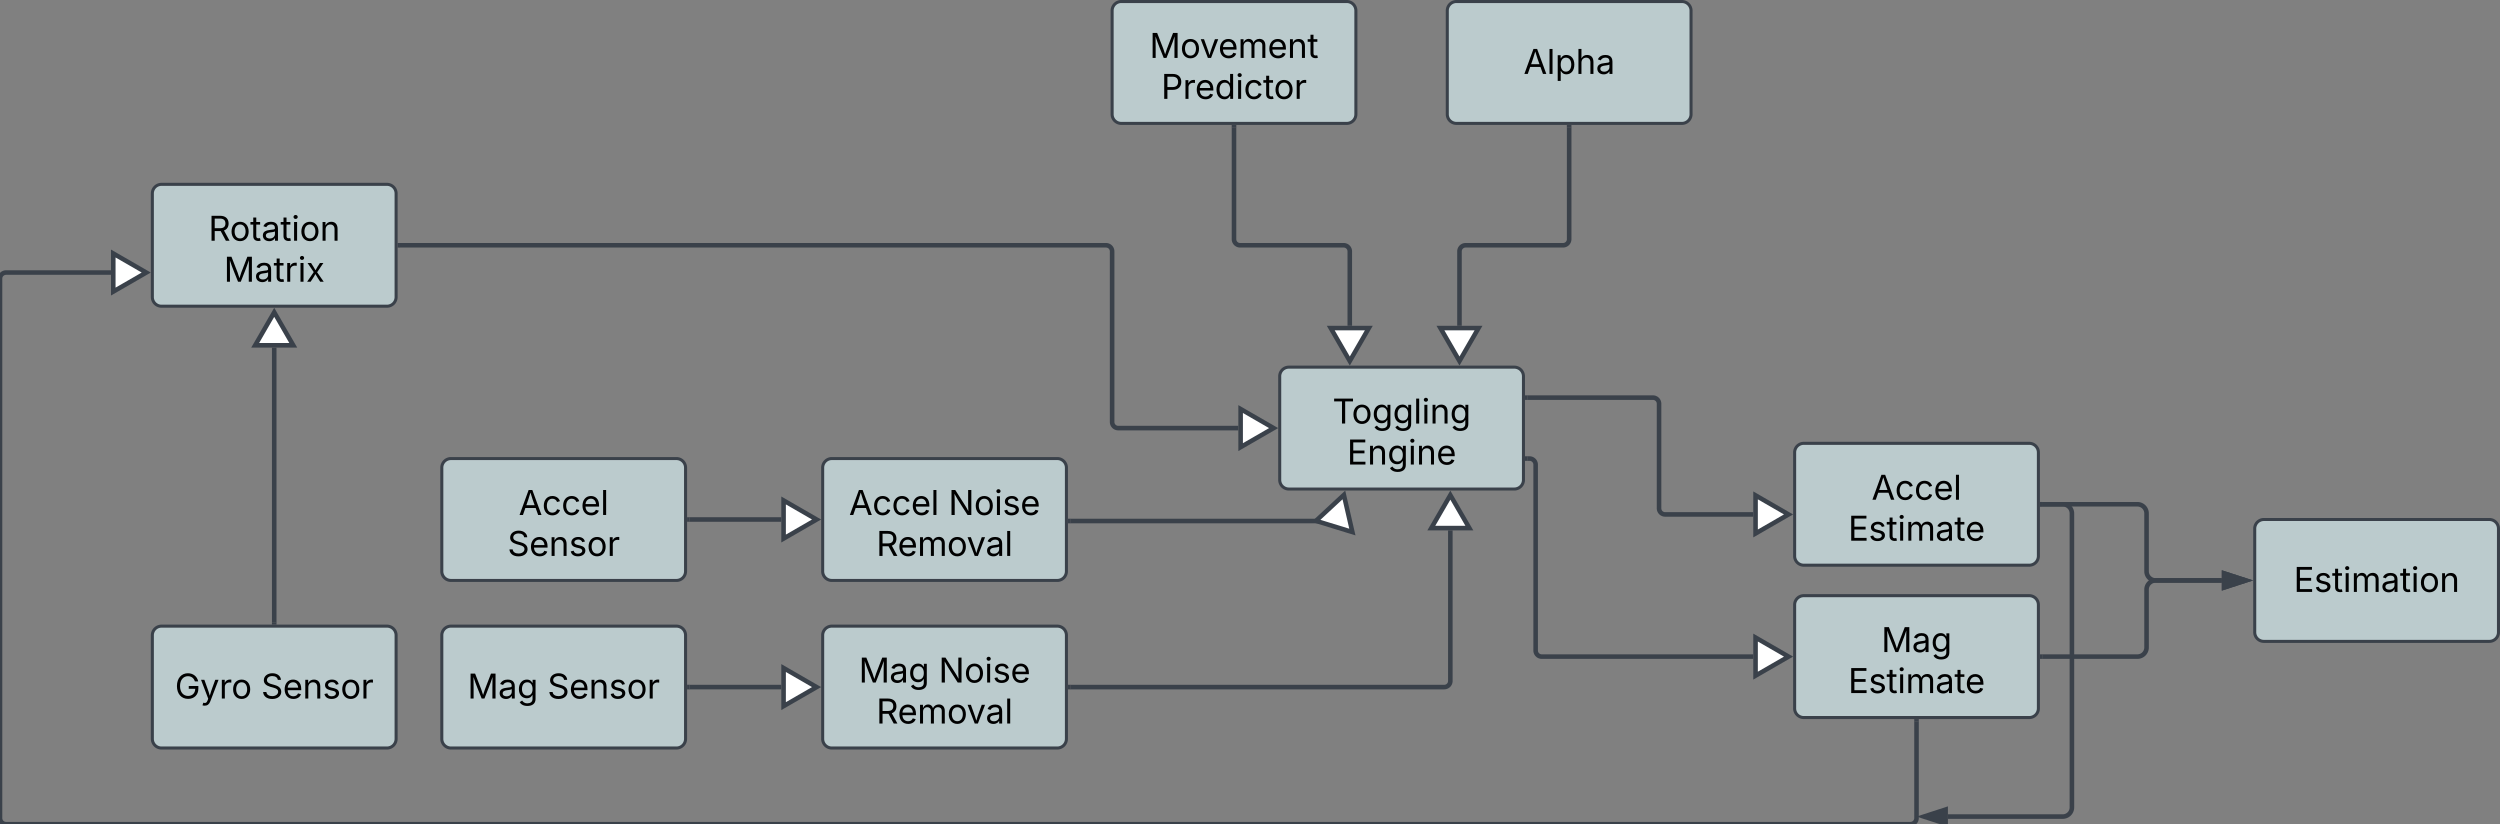 <svg xmlns="http://www.w3.org/2000/svg" xmlns:xlink="http://www.w3.org/1999/xlink" xmlns:lucid="lucid" width="1641" height="541"><rect width="100%" height="100%" fill="#808080" stroke="none"/><g transform="translate(0 -99)" lucid:page-tab-id="0_0"><path d="M702.5 550H948a4 4 0 0 0 4-4v-98.85" stroke="#3a414a" stroke-width="3" fill="none"/><path d="M702.54 551.48H701v-2.96h1.54z" stroke="#3a414a" stroke-width=".05" fill="#3a414a"/><path d="M952 424l12.5 21.65h-25z" stroke="#3a414a" stroke-width="3" fill="#fff"/><path d="M702.5 441h174.35" stroke="#3a414a" stroke-width="3" fill="none"/><path d="M702.54 442.48H701v-2.96h1.54z" stroke="#3a414a" stroke-width=".05" fill="#3a414a"/><path d="M882.12 423.87l5.58 24.37-23.9-7.35z" stroke="#3a414a" stroke-width="3" fill="#fff"/><path d="M1178 496a6 6 0 0 1 6-6h148a6 6 0 0 1 6 6v68a6 6 0 0 1-6 6h-148a6 6 0 0 1-6-6z" stroke="#3a414a" stroke-width="2" fill="#bbcbcd"/><use xlink:href="#a" transform="matrix(1,0,0,1,1190,502) translate(44.91 25.028)"/><use xlink:href="#b" transform="matrix(1,0,0,1,1190,502) translate(23.154 51.916)"/><path d="M730 106a6 6 0 0 1 6-6h148a6 6 0 0 1 6 6v68a6 6 0 0 1-6 6H736a6 6 0 0 1-6-6z" stroke="#3a414a" stroke-width="2" fill="#bbcbcd"/><use xlink:href="#c" transform="matrix(1,0,0,1,742,112) translate(12.602 25.028)"/><use xlink:href="#d" transform="matrix(1,0,0,1,742,112) translate(20.214 51.916)"/><path d="M950 106a6 6 0 0 1 6-6h148a6 6 0 0 1 6 6v68a6 6 0 0 1-6 6H956a6 6 0 0 1-6-6z" stroke="#3a414a" stroke-width="2" fill="#bbcbcd"/><use xlink:href="#e" transform="matrix(1,0,0,1,962,112) translate(38.03 35.528)"/><path d="M1178 396a6 6 0 0 1 6-6h148a6 6 0 0 1 6 6v68a6 6 0 0 1-6 6h-148a6 6 0 0 1-6-6z" stroke="#3a414a" stroke-width="2" fill="#bbcbcd"/><use xlink:href="#f" transform="matrix(1,0,0,1,1190,402) translate(38.47 25.028)"/><use xlink:href="#b" transform="matrix(1,0,0,1,1190,402) translate(23.154 51.916)"/><path d="M810 182.5V256a4 4 0 0 0 4 4h68a4 4 0 0 1 4 4v48.85" stroke="#3a414a" stroke-width="3" fill="none"/><path d="M811.48 182.54h-2.96V181h2.96z" stroke="#3a414a" stroke-width=".05" fill="#3a414a"/><path d="M886 336l-12.5-21.65h25z" stroke="#3a414a" stroke-width="3" fill="#fff"/><path d="M100 226a6 6 0 0 1 6-6h148a6 6 0 0 1 6 6v68a6 6 0 0 1-6 6H106a6 6 0 0 1-6-6z" stroke="#3a414a" stroke-width="2" fill="#bbcbcd"/><use xlink:href="#g" transform="matrix(1,0,0,1,112,232) translate(24.868 25.028)"/><use xlink:href="#h" transform="matrix(1,0,0,1,112,232) translate(34.976 51.916)"/><path d="M1002.5 360h82.5a4 4 0 0 1 4 4v68.67a4 4 0 0 0 4 4h57.85" stroke="#3a414a" stroke-width="3" fill="none"/><path d="M1002.54 361.48H1001v-2.96h1.54z" stroke="#3a414a" stroke-width=".05" fill="#3a414a"/><path d="M1174 436.67l-21.65 12.5v-25z" stroke="#3a414a" stroke-width="3" fill="#fff"/><path d="M1002.5 400h1.5a4 4 0 0 1 4 4v122a4 4 0 0 0 4 4h138.85" stroke="#3a414a" stroke-width="3" fill="none"/><path d="M1002.54 401.48H1001v-2.96h1.54z" stroke="#3a414a" stroke-width=".05" fill="#3a414a"/><path d="M1174 530l-21.65 12.5v-25z" stroke="#3a414a" stroke-width="3" fill="#fff"/><path d="M1258 572.5V636a4 4 0 0 1-4 4H4a4 4 0 0 1-4-4V281.9a4 4 0 0 1 4-4h68.85" stroke="#3a414a" stroke-width="3" fill="none"/><path d="M1259.47 572.54h-2.94V571h2.94z" stroke="#3a414a" stroke-width=".05" fill="#3a414a"/><path d="M96 277.9l-21.65 12.5v-25z" stroke="#3a414a" stroke-width="3" fill="#fff"/><path d="M840 346a6 6 0 0 1 6-6h148a6 6 0 0 1 6 6v68a6 6 0 0 1-6 6H846a6 6 0 0 1-6-6z" stroke="#3a414a" stroke-width="2" fill="#bbcbcd"/><use xlink:href="#i" transform="matrix(1,0,0,1,852,352) translate(22.644 25.028)"/><use xlink:href="#j" transform="matrix(1,0,0,1,852,352) translate(32.209 51.916)"/><path d="M452.5 440h60.35" stroke="#3a414a" stroke-width="3" fill="none"/><path d="M452.54 441.48H451v-2.96h1.54z" stroke="#3a414a" stroke-width=".05" fill="#3a414a"/><path d="M536 440l-21.65 12.5v-25z" stroke="#3a414a" stroke-width="3" fill="#fff"/><path d="M452.5 550h60.35" stroke="#3a414a" stroke-width="3" fill="none"/><path d="M452.54 551.48H451v-2.96h1.54z" stroke="#3a414a" stroke-width=".05" fill="#3a414a"/><path d="M536 550l-21.65 12.5v-25z" stroke="#3a414a" stroke-width="3" fill="#fff"/><path d="M1030 182.5V256a4 4 0 0 1-4 4h-64a4 4 0 0 0-4 4v48.85" stroke="#3a414a" stroke-width="3" fill="none"/><path d="M1031.47 182.54h-2.94V181h2.94z" stroke="#3a414a" stroke-width=".05" fill="#3a414a"/><path d="M958 336l-12.5-21.65h25z" stroke="#3a414a" stroke-width="3" fill="#fff"/><path d="M100 516a6 6 0 0 1 6-6h148a6 6 0 0 1 6 6v68a6 6 0 0 1-6 6H106a6 6 0 0 1-6-6z" stroke="#3a414a" stroke-width="2" fill="#bbcbcd"/><use xlink:href="#k" transform="matrix(1,0,0,1,112,522) translate(2.798 35.528)"/><use xlink:href="#l" transform="matrix(1,0,0,1,112,522) translate(59.439 35.528)"/><path d="M262.5 260H726a4 4 0 0 1 4 4v112a4 4 0 0 0 4 4h78.85" stroke="#3a414a" stroke-width="3" fill="none"/><path d="M262.54 261.48H261v-2.96h1.54z" stroke="#3a414a" stroke-width=".05" fill="#3a414a"/><path d="M836 380l-21.65 12.5v-25z" stroke="#3a414a" stroke-width="3" fill="#fff"/><path d="M290 406a6 6 0 0 1 6-6h148a6 6 0 0 1 6 6v68a6 6 0 0 1-6 6H296a6 6 0 0 1-6-6z" stroke="#3a414a" stroke-width="2" fill="#bbcbcd"/><use xlink:href="#f" transform="matrix(1,0,0,1,302,412) translate(38.47 25.028)"/><use xlink:href="#l" transform="matrix(1,0,0,1,302,412) translate(31.118 51.916)"/><path d="M290 516a6 6 0 0 1 6-6h148a6 6 0 0 1 6 6v68a6 6 0 0 1-6 6H296a6 6 0 0 1-6-6z" stroke="#3a414a" stroke-width="2" fill="#bbcbcd"/><use xlink:href="#m" transform="matrix(1,0,0,1,302,522) translate(4.903 35.528)"/><use xlink:href="#l" transform="matrix(1,0,0,1,302,522) translate(57.334 35.528)"/><path d="M180 507.5V327.15" stroke="#3a414a" stroke-width="3" fill="none"/><path d="M181.47 509h-2.94v-1.54h2.94z" stroke="#3a414a" stroke-width=".05" fill="#3a414a"/><path d="M180 304l12.5 21.65h-25z" stroke="#3a414a" stroke-width="3" fill="#fff"/><path d="M540 406a6 6 0 0 1 6-6h148a6 6 0 0 1 6 6v68a6 6 0 0 1-6 6H546a6 6 0 0 1-6-6z" stroke="#3a414a" stroke-width="2" fill="#bbcbcd"/><use xlink:href="#n" transform="matrix(1,0,0,1,552,412) translate(5.278 25.028)"/><use xlink:href="#o" transform="matrix(1,0,0,1,552,412) translate(70.588 25.028)"/><use xlink:href="#p" transform="matrix(1,0,0,1,552,412) translate(23.235 51.916)"/><path d="M540 516a6 6 0 0 1 6-6h148a6 6 0 0 1 6 6v68a6 6 0 0 1-6 6H546a6 6 0 0 1-6-6z" stroke="#3a414a" stroke-width="2" fill="#bbcbcd"/><use xlink:href="#m" transform="matrix(1,0,0,1,552,522) translate(11.717 25.028)"/><use xlink:href="#o" transform="matrix(1,0,0,1,552,522) translate(64.148 25.028)"/><use xlink:href="#p" transform="matrix(1,0,0,1,552,522) translate(23.235 51.916)"/><path d="M1340.5 430h13.5a6 6 0 0 1 6 6v193a6 6 0 0 1-6 6h-75.38" stroke="#3a414a" stroke-width="3" fill="none"/><path d="M1340.54 431.48H1339v-2.96h1.54z" stroke="#3a414a" stroke-width=".05" fill="#3a414a"/><path d="M1262.85 635l14.27-4.64v9.26z" stroke="#3a414a" stroke-width="3" fill="#3a414a"/><path d="M1340.5 430h62.5a6 6 0 0 1 6 6v38a6 6 0 0 0 6 6h43.38" stroke="#3a414a" stroke-width="3" fill="none"/><path d="M1340.54 431.48H1339v-2.96h1.54z" stroke="#3a414a" stroke-width=".05" fill="#3a414a"/><path d="M1474.15 480l-14.27 4.63v-9.26z" stroke="#3a414a" stroke-width="3" fill="#3a414a"/><path d="M1480 446a6 6 0 0 1 6-6h148a6 6 0 0 1 6 6v68a6 6 0 0 1-6 6h-148a6 6 0 0 1-6-6z" stroke="#3a414a" stroke-width="2" fill="#bbcbcd"/><g><use xlink:href="#q" transform="matrix(1,0,0,1,1492,452) translate(13.605 35.528)"/></g><path d="M1340.5 530h62.5a6 6 0 0 0 6-6v-38a6 6 0 0 1 6-6h43.38" stroke="#3a414a" stroke-width="3" fill="none"/><path d="M1340.54 531.48H1339v-2.96h1.54z" stroke="#3a414a" stroke-width=".05" fill="#3a414a"/><path d="M1474.15 480l-14.27 4.63v-9.26z" stroke="#3a414a" stroke-width="3" fill="#3a414a"/><defs><path d="M180 0v-1490h270l367 940c28 72 75 218 110 339 35-117 81-264 110-339l362-940h271V0h-187c2-448-5-837 7-1287-157 497-311 829-483 1287H842C666-458 514-784 354-1284c12 438 5 843 7 1284H180" id="r"/><path d="M471 26C259 26 90-98 90-318c0-256 228-303 435-329 202-27 287-16 287-108 0-139-79-219-234-219-161 0-248 86-283 164l-173-57c86-203 278-265 451-265 150 0 419 46 419 395V0H815v-152h-12C765-73 660 26 471 26zm31-159c199 0 310-134 310-271v-155c-30 35-226 55-295 64-131 17-246 59-246 186 0 116 97 176 231 176" id="s"/><path d="M611 442c-248 0-391-105-460-228l146-94c47 65 117 165 314 165 178 0 307-82 307-266v-224h-17C863-141 792-18 576-18c-268 0-472-195-472-546 0-346 197-568 476-568 216 0 288 133 326 193h17v-179h175V29c0 289-215 413-487 413zm-5-620c203 0 314-146 314-390 0-237-108-403-314-403-213 0-319 180-319 403 0 230 109 390 319 390" id="t"/><g id="a"><use transform="matrix(0.011,0,0,0.011,0,0)" xlink:href="#r"/><use transform="matrix(0.011,0,0,0.011,20.074,0)" xlink:href="#s"/><use transform="matrix(0.011,0,0,0.011,32.552,0)" xlink:href="#t"/></g><path d="M180 0v-1490h908v168H370v486h669v168H370v500h727V0H180" id="u"/><path d="M538 24C308 24 148-78 108-271l171-41c32 123 123 178 257 178 156 0 256-77 256-169 0-77-54-128-164-154l-186-44c-203-48-300-148-300-305 0-192 176-326 414-326 230 0 351 112 402 269l-163 42c-31-80-94-158-238-158-133 0-233 69-233 162 0 83 57 129 188 160l169 40c203 48 298 149 298 302 0 196-179 339-441 339" id="v"/><path d="M598-1118v154H368v674c0 100 37 144 132 144 23 0 62-6 92-12L629-6c-37 13-88 20-134 20-193 0-307-107-307-290v-688H20v-154h168v-266h180v266h230" id="w"/><path d="M158 0v-1118h180V0H158zm91-1301c-68 0-125-53-125-119s57-119 125-119c69 0 126 53 126 119s-57 119-126 119" id="x"/><path d="M158 0v-1118h175l1 205c55-151 181-225 313-225 147 0 245 90 285 228 53-141 190-228 352-228 194 0 352 125 352 384V0h-181v-749c0-161-105-225-225-225-151 0-243 103-243 244V0H807v-767c0-124-93-207-219-207-131 0-250 92-250 270V0H158" id="y"/><path d="M628 24c-324 0-524-230-524-574 0-343 198-582 503-582 237 0 487 146 487 559v75H286c9 234 145 362 343 362 132 0 231-58 273-172l174 48C1024-91 857 24 628 24zM287-650h624c-17-190-120-322-304-322-192 0-309 151-320 322" id="z"/><g id="b"><use transform="matrix(0.011,0,0,0.011,0,0)" xlink:href="#u"/><use transform="matrix(0.011,0,0,0.011,13.357,0)" xlink:href="#v"/><use transform="matrix(0.011,0,0,0.011,25.087,0)" xlink:href="#w"/><use transform="matrix(0.011,0,0,0.011,32.357,0)" xlink:href="#x"/><use transform="matrix(0.011,0,0,0.011,37.739,0)" xlink:href="#y"/><use transform="matrix(0.011,0,0,0.011,57.205,0)" xlink:href="#s"/><use transform="matrix(0.011,0,0,0.011,69.683,0)" xlink:href="#w"/><use transform="matrix(0.011,0,0,0.011,76.736,0)" xlink:href="#z"/></g><path d="M613 24c-304 0-509-231-509-576 0-350 205-580 509-580 305 0 511 230 511 580 0 345-206 576-511 576zm0-161c226 0 329-195 329-415 0-222-103-419-329-419-223 0-326 196-326 419 0 220 103 415 326 415" id="A"/><path d="M481 0L54-1118h197c107 314 236 620 325 951 87-331 217-637 324-951h197L670 0H481" id="B"/><path d="M338-670V0H158v-1118h173l1 207c72-158 192-221 342-221 226 0 378 139 378 422V0H872v-695c0-172-96-275-252-275-161 0-282 109-282 300" id="C"/><g id="c"><use transform="matrix(0.011,0,0,0.011,0,0)" xlink:href="#r"/><use transform="matrix(0.011,0,0,0.011,20.074,0)" xlink:href="#A"/><use transform="matrix(0.011,0,0,0.011,32.964,0)" xlink:href="#B"/><use transform="matrix(0.011,0,0,0.011,45.02,0)" xlink:href="#z"/><use transform="matrix(0.011,0,0,0.011,57.975,0)" xlink:href="#y"/><use transform="matrix(0.011,0,0,0.011,77.441,0)" xlink:href="#z"/><use transform="matrix(0.011,0,0,0.011,90.397,0)" xlink:href="#C"/><use transform="matrix(0.011,0,0,0.011,103.526,0)" xlink:href="#w"/></g><path d="M180 0v-1490h510c348 0 508 209 508 474 0 266-160 477-507 477H370V0H180zm190-706h312c236 0 327-133 327-310 0-176-91-307-329-307H370v617" id="D"/><path d="M158 0v-1118h174v172h12c41-113 157-188 290-188 26 0 70 2 91 3v181c-11-2-60-10-108-10-161 0-279 109-279 260V0H158" id="E"/><path d="M577 24c-279 0-473-224-473-580 0-354 195-576 474-576 218 0 287 134 324 193h14v-551h180V0H922v-173h-20C865-111 790 24 577 24zm27-161c203 0 314-172 314-421 0-247-108-413-314-413-212 0-317 181-317 413 0 235 108 421 317 421" id="F"/><path d="M613 24c-304 0-509-231-509-576 0-350 205-580 509-580 216 0 392 114 453 309l-173 49c-33-115-133-197-280-197-223 0-326 196-326 419 0 220 103 415 326 415 150 0 252-85 285-206l172 49C1010-95 832 24 613 24" id="G"/><g id="d"><use transform="matrix(0.011,0,0,0.011,0,0)" xlink:href="#D"/><use transform="matrix(0.011,0,0,0.011,14.193,0)" xlink:href="#E"/><use transform="matrix(0.011,0,0,0.011,22.19,0)" xlink:href="#z"/><use transform="matrix(0.011,0,0,0.011,35.145,0)" xlink:href="#F"/><use transform="matrix(0.011,0,0,0.011,48.752,0)" xlink:href="#x"/><use transform="matrix(0.011,0,0,0.011,54.134,0)" xlink:href="#G"/><use transform="matrix(0.011,0,0,0.011,66.829,0)" xlink:href="#w"/><use transform="matrix(0.011,0,0,0.011,73.882,0)" xlink:href="#A"/><use transform="matrix(0.011,0,0,0.011,87.207,0)" xlink:href="#E"/></g><path d="M52 0l541-1490h220L1361 0h-200l-149-416H398L254 0H52zm404-582h497c-103-290-145-390-251-756-108 377-145 460-246 756" id="H"/><path d="M338-1490V0H158v-1490h180" id="I"/><path d="M158 418v-1536h174v179h20c37-59 106-193 324-193 279 0 474 222 474 576 0 356-194 580-473 580-213 0-288-135-325-197h-14v591H158zm492-555c209 0 317-186 317-421 0-232-105-413-317-413-206 0-314 166-314 413 0 249 111 421 314 421" id="J"/><path d="M338-670V0H158v-1490h180v566c73-149 190-208 336-208 226 0 379 139 379 422V0H872v-695c0-172-96-275-252-275-161 0-282 109-282 300" id="K"/><g id="e"><use transform="matrix(0.011,0,0,0.011,0,0)" xlink:href="#H"/><use transform="matrix(0.011,0,0,0.011,15.332,0)" xlink:href="#I"/><use transform="matrix(0.011,0,0,0.011,20.714,0)" xlink:href="#J"/><use transform="matrix(0.011,0,0,0.011,34.321,0)" xlink:href="#K"/><use transform="matrix(0.011,0,0,0.011,47.461,0)" xlink:href="#s"/></g><g id="f"><use transform="matrix(0.011,0,0,0.011,0,0)" xlink:href="#H"/><use transform="matrix(0.011,0,0,0.011,15.332,0)" xlink:href="#G"/><use transform="matrix(0.011,0,0,0.011,28.027,0)" xlink:href="#G"/><use transform="matrix(0.011,0,0,0.011,40.723,0)" xlink:href="#z"/><use transform="matrix(0.011,0,0,0.011,53.678,0)" xlink:href="#I"/></g><path d="M180 0v-1490h510c348 0 508 194 508 460 0 198-88 351-276 417L1256 0h-220L726-579c-117 2-238 0-356 1V0H180zm190-747h312c235 0 327-108 327-283 0-177-92-293-329-293H370v576" id="L"/><g id="g"><use transform="matrix(0.011,0,0,0.011,0,0)" xlink:href="#L"/><use transform="matrix(0.011,0,0,0.011,13.976,0)" xlink:href="#A"/><use transform="matrix(0.011,0,0,0.011,27.3,0)" xlink:href="#w"/><use transform="matrix(0.011,0,0,0.011,34.679,0)" xlink:href="#s"/><use transform="matrix(0.011,0,0,0.011,47.157,0)" xlink:href="#w"/><use transform="matrix(0.011,0,0,0.011,54.427,0)" xlink:href="#x"/><use transform="matrix(0.011,0,0,0.011,59.809,0)" xlink:href="#A"/><use transform="matrix(0.011,0,0,0.011,73.134,0)" xlink:href="#C"/></g><path d="M65 0l393-574-370-544h210c88 136 192 297 267 435 67-142 176-302 264-435h206L661-564 1053 0H844c-94-144-206-310-287-458C484-308 366-142 273 0H65" id="M"/><g id="h"><use transform="matrix(0.011,0,0,0.011,0,0)" xlink:href="#r"/><use transform="matrix(0.011,0,0,0.011,20.074,0)" xlink:href="#s"/><use transform="matrix(0.011,0,0,0.011,32.552,0)" xlink:href="#w"/><use transform="matrix(0.011,0,0,0.011,39.822,0)" xlink:href="#E"/><use transform="matrix(0.011,0,0,0.011,48.535,0)" xlink:href="#x"/><use transform="matrix(0.011,0,0,0.011,53.917,0)" xlink:href="#M"/></g><path d="M98-1322v-168h1126v168H757V0H567v-1322H98" id="N"/><g id="i"><use transform="matrix(0.011,0,0,0.011,0,0)" xlink:href="#N"/><use transform="matrix(0.011,0,0,0.011,12.609,0)" xlink:href="#A"/><use transform="matrix(0.011,0,0,0.011,25.933,0)" xlink:href="#t"/><use transform="matrix(0.011,0,0,0.011,39.562,0)" xlink:href="#t"/><use transform="matrix(0.011,0,0,0.011,53.19,0)" xlink:href="#I"/><use transform="matrix(0.011,0,0,0.011,58.572,0)" xlink:href="#x"/><use transform="matrix(0.011,0,0,0.011,63.954,0)" xlink:href="#C"/><use transform="matrix(0.011,0,0,0.011,77.083,0)" xlink:href="#t"/></g><g id="j"><use transform="matrix(0.011,0,0,0.011,0,0)" xlink:href="#u"/><use transform="matrix(0.011,0,0,0.011,13.357,0)" xlink:href="#C"/><use transform="matrix(0.011,0,0,0.011,26.487,0)" xlink:href="#t"/><use transform="matrix(0.011,0,0,0.011,40.115,0)" xlink:href="#x"/><use transform="matrix(0.011,0,0,0.011,45.497,0)" xlink:href="#C"/><use transform="matrix(0.011,0,0,0.011,58.626,0)" xlink:href="#z"/></g><path d="M789 20c-398 0-667-293-667-764 0-473 273-766 655-766 315 0 558 198 612 487h-196c-61-191-204-311-415-311-262 0-471 207-471 590 0 380 208 588 482 588 249 0 420-165 425-427H828v-166h572v163c0 370-256 606-611 606" id="O"/><path d="M140 405l46-156c120 36 205 19 263-150l32-93L54-1118h197c107 313 237 620 324 950 87-331 219-637 326-950h196L606 167c-68 178-176 259-334 259-64 0-113-12-132-21" id="P"/><g id="k"><use transform="matrix(0.011,0,0,0.011,0,0)" xlink:href="#O"/><use transform="matrix(0.011,0,0,0.011,16.58,0)" xlink:href="#P"/><use transform="matrix(0.011,0,0,0.011,29.069,0)" xlink:href="#E"/><use transform="matrix(0.011,0,0,0.011,37.066,0)" xlink:href="#A"/></g><path d="M657 26c-323 0-524-166-541-416h195c15 169 171 246 346 246 202 0 356-106 356-265 5-203-294-238-475-293-239-73-380-191-380-389 0-252 224-419 512-419 294 0 499 171 508 396H992c-17-145-151-228-328-228-193 0-321 102-321 242 0 156 175 211 284 241l149 41c160 44 422 134 422 412 0 244-197 432-541 432" id="Q"/><g id="l"><use transform="matrix(0.011,0,0,0.011,0,0)" xlink:href="#Q"/><use transform="matrix(0.011,0,0,0.011,14.258,0)" xlink:href="#z"/><use transform="matrix(0.011,0,0,0.011,27.214,0)" xlink:href="#C"/><use transform="matrix(0.011,0,0,0.011,40.343,0)" xlink:href="#v"/><use transform="matrix(0.011,0,0,0.011,52.072,0)" xlink:href="#A"/><use transform="matrix(0.011,0,0,0.011,65.397,0)" xlink:href="#E"/></g><g id="m"><use transform="matrix(0.011,0,0,0.011,0,0)" xlink:href="#r"/><use transform="matrix(0.011,0,0,0.011,20.074,0)" xlink:href="#s"/><use transform="matrix(0.011,0,0,0.011,32.552,0)" xlink:href="#t"/></g><g id="n"><use transform="matrix(0.011,0,0,0.011,0,0)" xlink:href="#H"/><use transform="matrix(0.011,0,0,0.011,15.332,0)" xlink:href="#G"/><use transform="matrix(0.011,0,0,0.011,28.027,0)" xlink:href="#G"/><use transform="matrix(0.011,0,0,0.011,40.723,0)" xlink:href="#z"/><use transform="matrix(0.011,0,0,0.011,53.678,0)" xlink:href="#I"/></g><path d="M180 0v-1490h224l606 953c40 63 108 177 176 312-27-437-7-821-13-1265h190V0h-226C860-448 622-778 356-1262c27 476 11 792 15 1262H180" id="R"/><g id="o"><use transform="matrix(0.011,0,0,0.011,0,0)" xlink:href="#R"/><use transform="matrix(0.011,0,0,0.011,16.743,0)" xlink:href="#A"/><use transform="matrix(0.011,0,0,0.011,30.067,0)" xlink:href="#x"/><use transform="matrix(0.011,0,0,0.011,35.449,0)" xlink:href="#v"/><use transform="matrix(0.011,0,0,0.011,47.179,0)" xlink:href="#z"/></g><g id="p"><use transform="matrix(0.011,0,0,0.011,0,0)" xlink:href="#L"/><use transform="matrix(0.011,0,0,0.011,13.976,0)" xlink:href="#z"/><use transform="matrix(0.011,0,0,0.011,26.931,0)" xlink:href="#y"/><use transform="matrix(0.011,0,0,0.011,46.398,0)" xlink:href="#A"/><use transform="matrix(0.011,0,0,0.011,59.288,0)" xlink:href="#B"/><use transform="matrix(0.011,0,0,0.011,71.669,0)" xlink:href="#s"/><use transform="matrix(0.011,0,0,0.011,84.147,0)" xlink:href="#I"/></g><g id="q"><use transform="matrix(0.011,0,0,0.011,0,0)" xlink:href="#u"/><use transform="matrix(0.011,0,0,0.011,13.357,0)" xlink:href="#v"/><use transform="matrix(0.011,0,0,0.011,25.087,0)" xlink:href="#w"/><use transform="matrix(0.011,0,0,0.011,32.357,0)" xlink:href="#x"/><use transform="matrix(0.011,0,0,0.011,37.739,0)" xlink:href="#y"/><use transform="matrix(0.011,0,0,0.011,57.205,0)" xlink:href="#s"/><use transform="matrix(0.011,0,0,0.011,69.683,0)" xlink:href="#w"/><use transform="matrix(0.011,0,0,0.011,76.953,0)" xlink:href="#x"/><use transform="matrix(0.011,0,0,0.011,82.335,0)" xlink:href="#A"/><use transform="matrix(0.011,0,0,0.011,95.66,0)" xlink:href="#C"/></g></defs></g></svg>